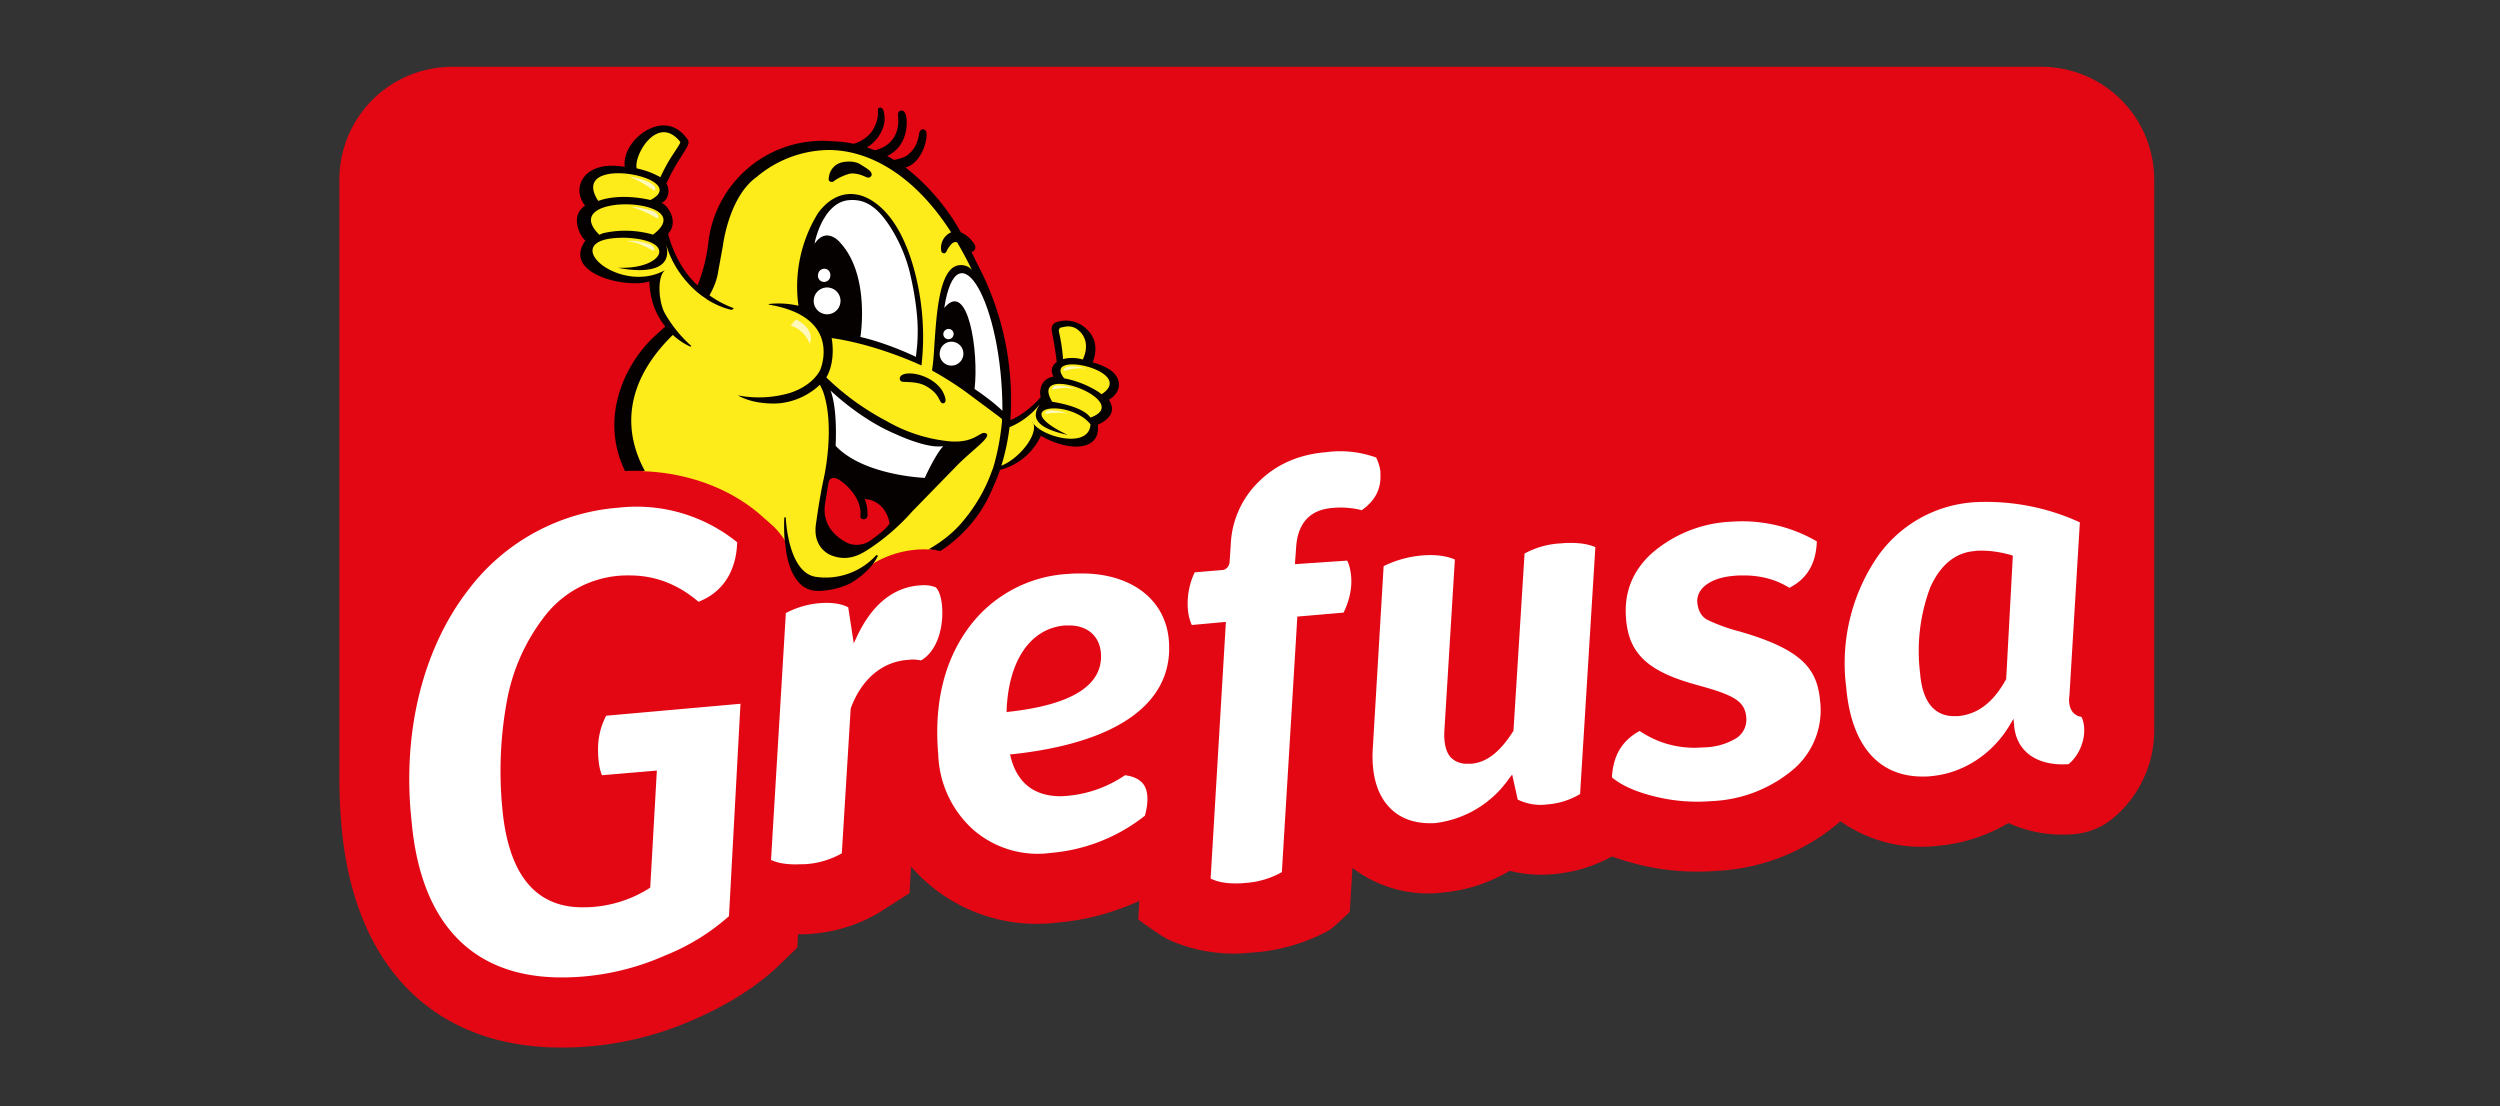 <svg xmlns="http://www.w3.org/2000/svg" fill="none" viewBox="0 0 113 50">
  <rect x="0" y="0" width="113" height="50" fill="#333333" stroke="none"/>
  <g clip-path="url(#a)">
    <path fill="#E30613" d="M97.37 8.12a5.1 5.1 0 0 0-5.11-5.1H20.44a5.1 5.1 0 0 0-5.1 5.1v27c0 .75.03 1.5.1 2.26.57 6.34 4.2 9.97 9.94 9.97a14.75 14.75 0 0 0 5.97-1.26c1.6-.7 2.85-1.5 3.82-2.42l.87-.84.03-.6c.2 0 .4 0 .6-.02a7.01 7.01 0 0 0 3.13-1l1.31-.84.07-1.2a7.51 7.51 0 0 0 6.6 2.53c1.28-.1 2.56-.45 3.72-.98l-.05.84s.94.7 1.38.92a7.22 7.22 0 0 0 3.71.58 8.47 8.47 0 0 0 3.52-1c.32-.22.95-.84.95-.84l.12-1.99a5.65 5.65 0 0 0 4.11 1.11 7.18 7.18 0 0 0 3-.98 5.72 5.72 0 0 0 1.98.15 6.6 6.6 0 0 0 2.64-.8 11.18 11.18 0 0 0 4.78.65 9.2 9.2 0 0 0 5.55-2.24 6.3 6.3 0 0 0 4.39 1.11 7.5 7.5 0 0 0 3.2-1.03 5.89 5.89 0 0 0 2.98.5c.6-.05 1.17-.27 1.64-.63a5.15 5.15 0 0 0 1.97-4.09V8.12Z"/>
    <path fill="#fff" d="M94.2 32.84c-.02-.17-.05-.3-.12-.44a.6.6 0 0 1-.39-.21c-.14-.17-.2-.44-.15-.78l.47-7.8a10.12 10.12 0 0 0-4.76-.91 5.79 5.79 0 0 0-4.46 2.57 8.55 8.55 0 0 0-1.34 5.81c.23 2.6 1.45 4.02 3.45 4.02.13 0 .26 0 .4-.02 1.44-.13 2.77-1 3.55-2.32l.16-.27.03.32c.1 1.09.92 1.74 2.2 1.74l.26-.01c.47-.39.76-1.07.7-1.7m-3.52-2.15-.01.02c-.57 1.04-1.28 1.58-2.18 1.66h-.17c-.62 0-1.4-.33-1.53-1.93a8.18 8.18 0 0 1 .45-3.87c.44-1.01 1.13-1.59 2-1.66.1-.02.22-.02.34-.02.43 0 .86.07 1.33.2l.07.03-.3 5.57ZM27.05 34.3c.02.3.08.55.16.74l2.48-.21-.3 5.29-.14.09a5.57 5.57 0 0 1-2.93.8c-2.14 0-3.36-1.52-3.62-4.53a17.5 17.5 0 0 1 .2-4.73 8.8 8.8 0 0 1 1.7-3.87 4.72 4.72 0 0 1 3.87-1.87c1.14 0 2.18.4 3.1 1.19 1.09-.42 1.71-1.37 1.75-2.69a7.23 7.23 0 0 0-5.3-1.57l-.1.01a9.4 9.4 0 0 0-6.72 3.67c-2.08 2.66-3.03 6.47-2.6 10.46.4 4.65 2.75 7.1 6.78 7.1a11.5 11.5 0 0 0 4.7-1 9.78 9.78 0 0 0 2.87-1.77l.52-9.6-6.07.54c-.3.57-.42 1.2-.35 1.95m25.78-5.38c-.16-1.83-1.7-3-3.94-3-.19 0-.38 0-.58.02a5.98 5.98 0 0 0-4.57 2.49c-1.08 1.5-1.53 3.42-1.33 5.7a4.78 4.78 0 0 0 1.6 3.39 4.44 4.44 0 0 0 3.5 1.03 7.91 7.91 0 0 0 4.24-1.68c.17-.62.15-1.1-.05-1.4-.16-.23-.45-.38-.85-.43a5.47 5.47 0 0 1-2.9.95c-1.21 0-1.97-.6-2.27-1.78l-.02-.12h.11c4.8-.52 7.31-2.35 7.06-5.17m-7.21 3.25-.12.02v-.12c.1-2.24 1.08-3.66 2.63-3.8h.2c.81 0 1.36.47 1.43 1.23.12 1.45-1.27 2.35-4.14 2.67Zm-3.04-4.79c-.05-.51-.18-.73-.28-.83a1.4 1.4 0 0 0-.55-.1l-.2.01c-1.2.1-2.15.89-2.82 2.32l-.14.3-.25-1.63c-.27-.14-.6-.2-.99-.2a3.96 3.96 0 0 0-1.83.46l-.67 11.16c.3.14.67.2 1.12.2l.43-.01a3.79 3.79 0 0 0 1.65-.49l.4-6.52v-.02c.47-1.3 1.39-2.1 2.54-2.2l.25-.02c.14 0 .27.02.39.04.66-.37 1.04-1.36.95-2.47m36.12 1.18a8.09 8.09 0 0 1-1.56-.56c-.25-.16-.38-.4-.42-.75-.03-.33.12-.62.43-.84.28-.2.7-.34 1.2-.38.16-.02.32-.02.47-.02.78 0 1.47.19 2.06.56.8-.41 1.21-1.1 1.24-2.1a6.7 6.7 0 0 0-3.85-.89 5.87 5.87 0 0 0-3.61 1.43c-.88.8-1.27 1.8-1.16 2.98.13 1.57 1 2.37 3.2 2.97 1.64.45 2.16.71 2.23 1.45a1 1 0 0 1-.44.95 2.9 2.9 0 0 1-1.43.42l-.44.02c-.92 0-1.74-.25-2.51-.76-.79.43-1.2 1.11-1.25 2.1.48.39 1.11.66 1.97.87a7.95 7.95 0 0 0 2.53.2 6.1 6.1 0 0 0 3.73-1.46 3.52 3.52 0 0 0 1.18-3.06c-.13-1.4-.73-2.3-3.58-3.13m-16.29-7.2a1.95 1.95 0 0 0-.2-.68 4.78 4.78 0 0 0-2.27-.24c-1.22.1-2.23.55-3 1.3a4.2 4.2 0 0 0-1.3 2.88l-.05.74c0 .2-.12.36-.28.4l-1.3.11a3.3 3.3 0 0 0-.31 1.65c.02.27.08.51.18.73l1.54-.14-.69 11.6c.3.15.67.22 1.12.22.14 0 .28 0 .43-.02a3.86 3.86 0 0 0 1.67-.49l.7-11.55 2.09-.18c.27-.56.39-1.12.34-1.65-.03-.3-.09-.54-.18-.7l-2.36.16.06-.83c.09-1.05.64-1.63 1.63-1.71a3.9 3.9 0 0 1 1.33.1c.63-.44.9-1 .84-1.7m8.18 3.2a3.8 3.8 0 0 0-1.66.46l-.5 7.99v.02c-.59.94-1.2 1.43-1.9 1.49h-.17a1 1 0 0 1-.76-.28c-.24-.26-.33-.7-.29-1.28l.47-7.67c-.3-.13-.67-.2-1.1-.2a4.83 4.83 0 0 0-2.12.5l-.49 8.24c-.07 1.14.18 2.06.74 2.65.44.48 1.08.73 1.85.73.1 0 .22 0 .33-.02a4.75 4.75 0 0 0 3.24-2l.14-.18.25 1.13a2.34 2.34 0 0 0 1.34.22 3.38 3.38 0 0 0 1.48-.47l.69-11.16c-.3-.13-.67-.19-1.1-.19-.14 0-.29 0-.44.02"/>
    <path fill="#E30613" d="M39.1 22.5c-.02 0-.04.02-.05.03v.05c.12.38.11.54.1.72 0 .03-.01.07-.04.1l-.07.02c-.04 0-.06-.02-.07-.03-.02-.03-.02-.06-.02-.07.07-.9-.8-1.58-1.05-1.71-.12-.07-.24-.08-.33-.04a.29.29 0 0 0-.16.19c-.05.17-.17 1-.18 1.03-.14 1.02.57 1.55 1 1.78a1.12 1.12 0 0 0 1.08-.05s.32-.2.57-.42c.32-.27.38-.4.38-.4v-.04c-.2-1.15-1.16-1.15-1.17-1.15"/>
    <path fill="#FDEB1A" d="m45.32 18.89-.17-.13c-.3-.23-.89-.68-1.47-1.1a14.3 14.3 0 0 0-1.48-.94l-.02-.01c.05-.3.08-.72.11-1.2.1-1.32.2-2.95.82-3.37a.6.6 0 0 1 .53-.07.47.47 0 0 1 .22.14l.02.03c.02.02.05.02.08 0a.06.06 0 0 0 .01-.07 20.25 20.25 0 0 0-.7-1.27.3.3 0 0 0-.34.1c-.02.04-.15.2-.2.32-.01.04-.04.07-.06.07-.04-.01-.07-.03-.09-.1a.72.72 0 0 1 .42-.75c.02 0 .03-.02.03-.03v-.05c-1.53-2.38-3.57-3.75-5.6-3.75a5.2 5.2 0 0 0-3.27 1.24c-1.26.9-1.54 3.11-1.55 3.13l-.24 1.35c-.07.29-.2.59-.37.89-.01.02 0 .06.02.07.24.2.57.37 1.04.56a3.6 3.6 0 0 1-1.08-.47h-.01l-.02-.02a1.96 1.96 0 0 1-.17-.12l-.1-.06-.17-.14-.02-.03-.02-.01-.01-.01a4.37 4.37 0 0 1-1.3-2.05c0-.03-.03-.04-.06-.04a.06.06 0 0 0-.05.06l.02.1c.06.3.01.54-.15.7-.27.27-.83.33-1.37.28.8-.09 1.28-.41 1.3-.74.02-.39-.54-.65-1.5-.7-1.15-.04-1.5.24-1.6.48-.1.23.03.5.33.77.54.47 1.73.88 2.79.42-.23.46-.12 1.35.12 1.8a4.42 4.42 0 0 0 .56.83c.18.22.35.4.48.52a3.1 3.1 0 0 1-.58-.42.06.06 0 0 0-.09 0c-2.5 2.45-2.09 4.71-1.29 6.2 2.05.07 3.99.8 5.37 2.03l.53.47a3.64 3.64 0 0 1 .57.73l-.01-.1a8.88 8.88 0 0 1-.04-.63c.09.7.38 2.15 1.35 2.33.18.04.36.05.53.05 1.14 0 1.94-.7 2.2-.95l-.15.21-.05.08.1-.05a4.51 4.51 0 0 1 2.6-.63 5.62 5.62 0 0 0 1.4-1.14 7.3 7.3 0 0 0 1.45-2.5v-.03c.3-.98.4-1.8.42-2.1v-.13c0-.02 0-.04-.02-.05m-2.81-1.25c.08.12.2.4.16.5l-.04.03c-.04 0-.06-.01-.12-.13a1.2 1.2 0 0 0-.35-.45c-.4-.3-.65-.36-1.32-.38-.04 0-.08-.01-.1-.04l-.02-.07c.01-.08.1-.12.17-.14a.8.8 0 0 1 .22-.02c.42 0 1.05.22 1.4.7m-4.99-9.65a.7.7 0 0 1 .5-.58c.01 0 .17-.05.36-.05.15 0 .33.03.48.12.12.07.35.21.4.27.05.04.08.09.08.13 0 .03-.01.05-.03.06-.05.06-.13.01-.15 0-.31-.14-.6-.2-.81-.13-.35.1-.63.28-.68.32-.07.05-.12.03-.15 0 0 0-.02-.05 0-.14Zm6.4 12.36c-.25.22-.54.47-.8.75l-1 1.03-.92.95-.06.06c-.43.45-1.02 1.06-1.85 1.6l-.04.02c-.36.23-.9.58-1.66.28-.04 0-.83-.3-.64-1.4 0-.01.15-1.13.34-2.03 0-.02.54-2.37-.05-3.97l-.13-.28a.06.06 0 0 0-.04-.03c-.02 0-.04 0-.05.02a3 3 0 0 1-1.81.82c-.01 0-.84.08-1.56-.21.43.06 1.18.1 1.96-.11.04-.01 1.06-.25 1.52-1.09.01-.04.39-.91-.06-1.74-.32-.6-.98-1.02-1.96-1.24.26 0 .62.02.97.1l.05-.01a.06.06 0 0 0 .02-.06s-.06-.33-.04-.8c.04-.94.18-2.31.91-3.34.29-.4.9-1.02 1.82-.79.3.07 1.32.44 2.06 2.25 0 .02 1.03 2.3.7 5.3a16 16 0 0 0-4-1.2c-.02-.01-.03 0-.05.01a.06.06 0 0 0-.01.05c0 .01.2 1-.24 1.74a.06.06 0 0 0 .01.07c.43.45 1.25 1.15 2.73 1.98.01.01 1.3.8 2.9.93.73.06 1.1-.16 1.33-.3.15-.09.2-.11.27-.07.02.01.02.02.02.03 0 .12-.3.39-.63.68M27.03 9.14h.03l.19-.06a4.8 4.8 0 0 1 2.17.01c.32-.16.47-.34.45-.53-.03-.26-.39-.5-.95-.65-.77-.2-1.76-.2-2.07.24-.18.23-.13.56.13.97l.05.02"/>
    <path fill="#FDEB1A" d="M27.08 10.67h.03l.17-.08c.88-.3 2.15.05 2.2.07l.06-.01c.4-.3.55-.57.48-.82-.12-.41-.83-.6-1.45-.64-.76-.05-1.68.1-1.88.56-.12.26 0 .56.35.9l.04.02m1.68-3a3.44 3.44 0 0 1 1.09.4h.01c.02 0 .04-.01.04-.03.25-.56.47-.88.64-1.14.1-.14.18-.27.25-.4a.13.13 0 0 0-.02-.14c-.45-.54-.88-.48-1.16-.34-.6.3-1 1.23-.9 1.6.01.03.03.04.05.05M48 16.24c0 .02 0 .04.02.05h.05c.12-.03.38-.08.86.02.03 0 .05 0 .06-.03.02-.03.47-.88-.26-1.43-.2-.15-.45-.18-.75-.1-.03 0-.1.02-.15.1a.25.25 0 0 0-.01.19s.14.64.18 1.2m2.21 1.01c-.08-.39-.74-.7-1.35-.8-.48-.08-.84-.01-.94.17-.08.13-.03.3.14.52l.03.02c.04 0 .88.16 1.54.61l.12.1.04.01h.04c.3-.2.43-.41.38-.63m-2.91 1.2c-.22.07-.27.18-.27.26-.02.21.25.48.78.78-.36-.11-.78-.29-.9-.57-.06-.15-.03-.33.1-.52a.9.9 0 0 0 .04-.07.06.06 0 0 0-.02-.08.06.06 0 0 0-.08.01c-.36.45-.83.8-1.35 1a.07.07 0 0 0-.03.05 8.88 8.88 0 0 1-.37 1.73c0 .02 0 .04.02.06l.04.01h.02a2.8 2.8 0 0 0 1.46-1.48.98.98 0 0 0 .05-.31 2.6 2.6 0 0 0 1.94.54c.39-.08.6-.31.62-.68l-.01-.03a2.24 2.24 0 0 0-2.05-.7"/>
    <path fill="#FDEB1A" d="M48.68 17.45c-.47-.16-1.06-.25-1.27.01-.13.16-.09.4.11.73l.04.03c.02 0 1.15.16 1.6.6l.1.1.04.01h.02c.36-.13.54-.3.53-.52 0-.38-.59-.75-1.17-.96"/>
    <path fill="#050100" d="M37.7 8.18c.06-.05.33-.22.67-.32.2-.05.47 0 .77.14.06.03.16.05.22-.02a.13.13 0 0 0 .04-.1.24.24 0 0 0-.1-.17c-.07-.08-.4-.27-.41-.28-.35-.22-.86-.09-.88-.08a.77.77 0 0 0-.54.63c-.01.05-.03.15.01.2a.18.18 0 0 0 .23 0Zm2.97 8.92c-.01.1.07.16.17.16.64.02.9.07 1.28.37s.34.62.52.6c.23-.05 0-.5-.09-.63-.56-.77-1.84-.9-1.88-.5Z"/>
    <path fill="#050100" d="M44.58 19.6c-.26-.18-.45.44-1.64.35a7.06 7.06 0 0 1-2.87-.92 11.71 11.71 0 0 1-2.72-1.97c.45-.77.24-1.78.24-1.78 2.09.3 4.06 1.24 4.06 1.24.36-3.1-.7-5.42-.7-5.42-.7-1.7-1.66-2.17-2.1-2.28-.96-.24-1.6.43-1.88.82a6.32 6.32 0 0 0-.88 4.18 4.02 4.02 0 0 0-1.33-.08c-.02 0-.02.02 0 .03 3.37.57 2.31 2.96 2.31 2.96-.44.82-1.47 1.06-1.47 1.06a4.97 4.97 0 0 1-2.25.08c.79.46 1.86.36 1.86.36a3.1 3.1 0 0 0 1.85-.84l.13.27c.58 1.6.05 3.94.05 3.94-.2.9-.35 2.03-.35 2.03-.2 1.17.68 1.47.68 1.47.81.32 1.39-.08 1.76-.32a9.81 9.81 0 0 0 1.9-1.66l1.93-1.98c.74-.78 1.67-1.37 1.42-1.55m-4.74 4.46a6.1 6.1 0 0 1-.56.42c-.13.1-.6.27-1.02.05-.51-.27-1.1-.81-.97-1.72 0 0 .13-.86.17-1.03.05-.16.21-.22.42-.11.2.1 1.09.77 1.01 1.66 0 0-.02.14.14.15.15.01.18-.12.18-.17 0-.2.01-.37-.12-.74 0 0 .91-.01 1.12 1.1 0 0-.05.12-.37.4"/>
    <path fill="#050100" d="M39.6 25.1a3.09 3.09 0 0 1-2.75.97c-1.24-.23-1.33-2.63-1.33-2.65a.04.04 0 0 0-.04-.04c-.02 0-.03.02-.03.04 0 0-.03.46.02 1.02l.04.28a3.73 3.73 0 0 0 .27 1.09c.09.2.2.37.32.51.23.26.53.4.94.39a3.58 3.58 0 0 0 1.37-.33 3.66 3.66 0 0 0 .92-.73l.02-.02a2.49 2.49 0 0 0 .32-.48c.01-.02 0-.04-.01-.05a.05.05 0 0 0-.06 0m10.37-8.5a2.75 2.75 0 0 0-.58-.22c.1-.26.3-.92-.22-1.45a1.34 1.34 0 0 0-1.38-.38c-.1.03-.31.09-.24.46 0 0 .18.91.21 1.36a.48.48 0 0 0-.22.35c0 .07 0 .18.08.3-.14.02-.46.12-.56.46a.83.83 0 0 0-.02.47c-.09.1-.62.72-1.37 1.04l.02-.4a13.13 13.13 0 0 0-1.54-6.71l-.24-.5c.04 0 .09-.02.12-.06.07-.08.08-.18 0-.3a1.4 1.4 0 0 0-.6-.52 9.74 9.74 0 0 0-2.5-2.93c.64-.17.96-1.05.95-1.5 0-.1-.04-.25-.2-.22-.09.02-.13.13-.14.22-.07.43-.23.69-.45.88a.73.73 0 0 1-.18.13c-.17.07-.35.12-.5.15a5 5 0 0 0-.31-.18c1-.47.92-1.64.84-1.87-.04-.1-.11-.21-.22-.18-.13.03-.14.14-.13.25.1.85-.39 1.41-1.06 1.54a6.74 6.74 0 0 0-.35-.13c.38-.2.68-.64.77-1.01.08-.31 0-.65-.04-.7-.04-.07-.09-.1-.17-.08-.07.03-.06.13-.06.13.05.54-.3.98-.3.98-.24.3-.56.45-.79.52a6.19 6.19 0 0 0-.66-.1l-.37-.02a5.19 5.19 0 0 0-5.53 4.47 7.6 7.6 0 0 1-.5 2.05c-1.03-.95-1.32-2.3-1.33-2.33.5-.56-.02-1.3-.3-1.4.38-.16.36-.69.22-.87.46-1.02.9-1.48 1-1.82.01-.05 0-.1-.02-.15-.3-.44-.66-.64-1.04-.66-.9-.05-1.94.96-1.82 1.87-.21-.03-.4-.05-.58-.05-1.36 0-1.8 1.06-1.22 1.8v.01c-.71.46-.2 1.43.02 1.57-.91 1.3 1.09 1.95 2.26 1.93a1.95 1.95 0 0 0 .63-.08c.03.92.35 1.58.72 2.04l-.42.38c-1.34 1.2-2.6 3.66-1.4 6.15a10.5 10.5 0 0 1 .9 0c-1-1.83-.92-4.01 1.26-6.15.42.38.8.53.8.53l.04-.03a5.82 5.82 0 0 1-1.21-1.5c-.27-.51-.35-1.63.02-1.93-2.14 1.2-5.17-1.57-1.7-1.46 2.34.14 1.56 1.44-.43 1.35.67.15 2.47.35 2.2-.95l-.02-.1c.22.79.7 1.52 1.32 2.08l.05.05.18.14.05.04.22.15.02.02c.35.22.73.39 1.13.48l.09-.08a4.39 4.39 0 0 1-1.1-.58c.15-.27.29-.58.36-.9l.25-1.37S32.94 8.9 34.2 8a5.14 5.14 0 0 1 3.24-1.22c2.03 0 4.03 1.34 5.55 3.72a.77.77 0 0 0-.45.81c.01.1.06.13.13.14.07 0 .1-.07.12-.1.05-.13.19-.3.2-.3.1-.13.22-.11.27-.1.18.3.42.74.67 1.25l-.05-.05a.53.53 0 0 0-.22-.13.65.65 0 0 0-.58.07c-.63.44-.75 2.1-.84 3.42-.03.5-.06.92-.11 1.2v.03l.05.04c.03.01.72.39 1.47.93l1.48 1.1.16.13v.11c-.03.3-.11 1.12-.4 2.1l-.06.15c-.3.84-.75 1.62-1.39 2.36-.42.48-.94.87-1.47 1.17.18 0 .36.04.53.08a6.2 6.2 0 0 0 2.4-2.92c.12-.26.22-.51.3-.75.5-.13 1.35-.5 1.85-1.54l.26.14c1.26.6 2.44.44 2.31-.64.58-.27.82-.64.5-1.13.63-.36.63-1.1-.15-1.47M30.73 6.4c.02.02.02.05.01.07-.2.37-.5.69-.89 1.54-.4-.22-.71-.32-1.07-.4-.15-.57.92-2.46 1.95-1.22M29.4 9.04c-.02 0-1.14-.3-2.17-.02l-.19.06c-1.42-2.18 4.33-1.05 2.36-.04m.1 1.56a4.56 4.56 0 0 0-2.24-.06l-.17.07c-2-1.96 4.7-1.7 2.42 0M48 14.8c.33-.1.55-.02.7.09.68.52.26 1.32.24 1.36a1.7 1.7 0 0 0-.89-.02 8.1 8.1 0 0 0-.18-1.21c-.04-.17.06-.21.12-.23m-1.31 4.29s-.01 0 0 0c.29.49-.55 1.62-1.42 1.97.1-.31.28-.97.37-1.74.53-.22 1-.58 1.36-1.02l-.04.07c-.57.9.86 1.19 1.31 1.3-2.8-1.34.12-1.64 1.03-.48-.06 1.16-2.29.54-2.62-.1m2.63-.2-.1-.11c-.47-.45-1.6-.6-1.64-.61-1.13-1.86 3.76-.03 1.74.71m.49-1.05-.13-.1a4.48 4.48 0 0 0-1.56-.62c-1.05-1.31 3.32-.33 1.69.72"/>
    <path fill="#FFF8BC" fill-rule="evenodd" d="M48.38 16.57c-.1 0-.22.02-.28.1-.02.01-.04.04-.02.07.02.03.07.02.1 0 .27-.07.56-.12.85-.08h.07a2.5 2.5 0 0 0-.72-.1m-.78.94c-.03.01-.04.04-.03.07.02.03.06.03.1.02.28-.06.57-.08.86-.01h.07a2.22 2.22 0 0 0-.71-.15c-.1 0-.22 0-.3.07Zm-11.62-3.06-.25.28c.4.11.73.43.86.82.11-.2.06-.47-.07-.66-.13-.2-.33-.33-.54-.44ZM29.6 8.6c.04-.03.03-.07.02-.1-.04-.13-.17-.2-.29-.26a2.72 2.72 0 0 0-.89-.25c.3.12.64.28 1.04.57.04.03.09.06.12.04m-.17.92c-.29-.1-.6-.16-.9-.17.33.1.69.25 1.09.47.03.03.09.06.12.03s.02-.07.01-.1c-.05-.12-.19-.19-.32-.24M29.24 11a2.4 2.4 0 0 0-.92-.11l.08.02c.37.04.72.2 1.04.38.04.03.1.05.13.02a.1.1 0 0 0 0-.1c-.07-.12-.2-.18-.33-.21Zm18.04 7.6c-.02.02-.04.05-.03.08.02.03.06.03.1.02.28-.05.65-.06.93.01a2.1 2.1 0 0 0-.7-.16c-.1-.01-.22 0-.3.06" clip-rule="evenodd"/>
    <path fill="#fff" d="M45.3 18.56s-.39-.4-1.25-.98c.2-1.67-.29-4.97-1.37-3.66.58-3.74 2.63-.25 2.63 4.64Z"/>
    <path fill="#fff" d="M43.08 15.45a.54.54 0 1 1-.15 1.07.53.53 0 0 1-.45-.61c.04-.3.31-.5.6-.46m-.18-.58c.13.01.22.13.2.26a.23.23 0 0 1-.26.2.23.23 0 0 1-.2-.26.24.24 0 0 1 .26-.2Zm-.27 5.3-.06.07s-.3.34-.77 1.36c0 0-2.76-.1-4.03-1.45 0 0 .1-1.65-.23-2.5 0 0 1.31 1.28 2.92 1.96 0 0 1.19.57 1.95.57l.22-.01Zm-1.15-5.24c0 .64-.05.88-.08 1.2 0 0-1.22-.6-2.51-.9 0 0 .46-2.78-.92-4.27 0 0-.61-.75-1.15.06l.02-.12c.14-.59.58-1.75 1.5-1.85.51-.05 1 .08 1.53.7 0 0 .84.95 1.24 2.51.18.74.37 1.8.37 2.67Z"/>
    <path fill="#fff" d="M37.47 13a.6.6 0 0 1-.17 1.2.6.6 0 1 1 .17-1.2m-.17-.85c.15.02.25.16.23.32a.28.28 0 1 1-.55-.08.28.28 0 0 1 .31-.24"/>
  </g>
  <defs>
    <clipPath id="a">
      <path fill="#fff" d="M15.33 3.01h82.04v44.34H15.33z"/>
    </clipPath>
  </defs>
</svg>
